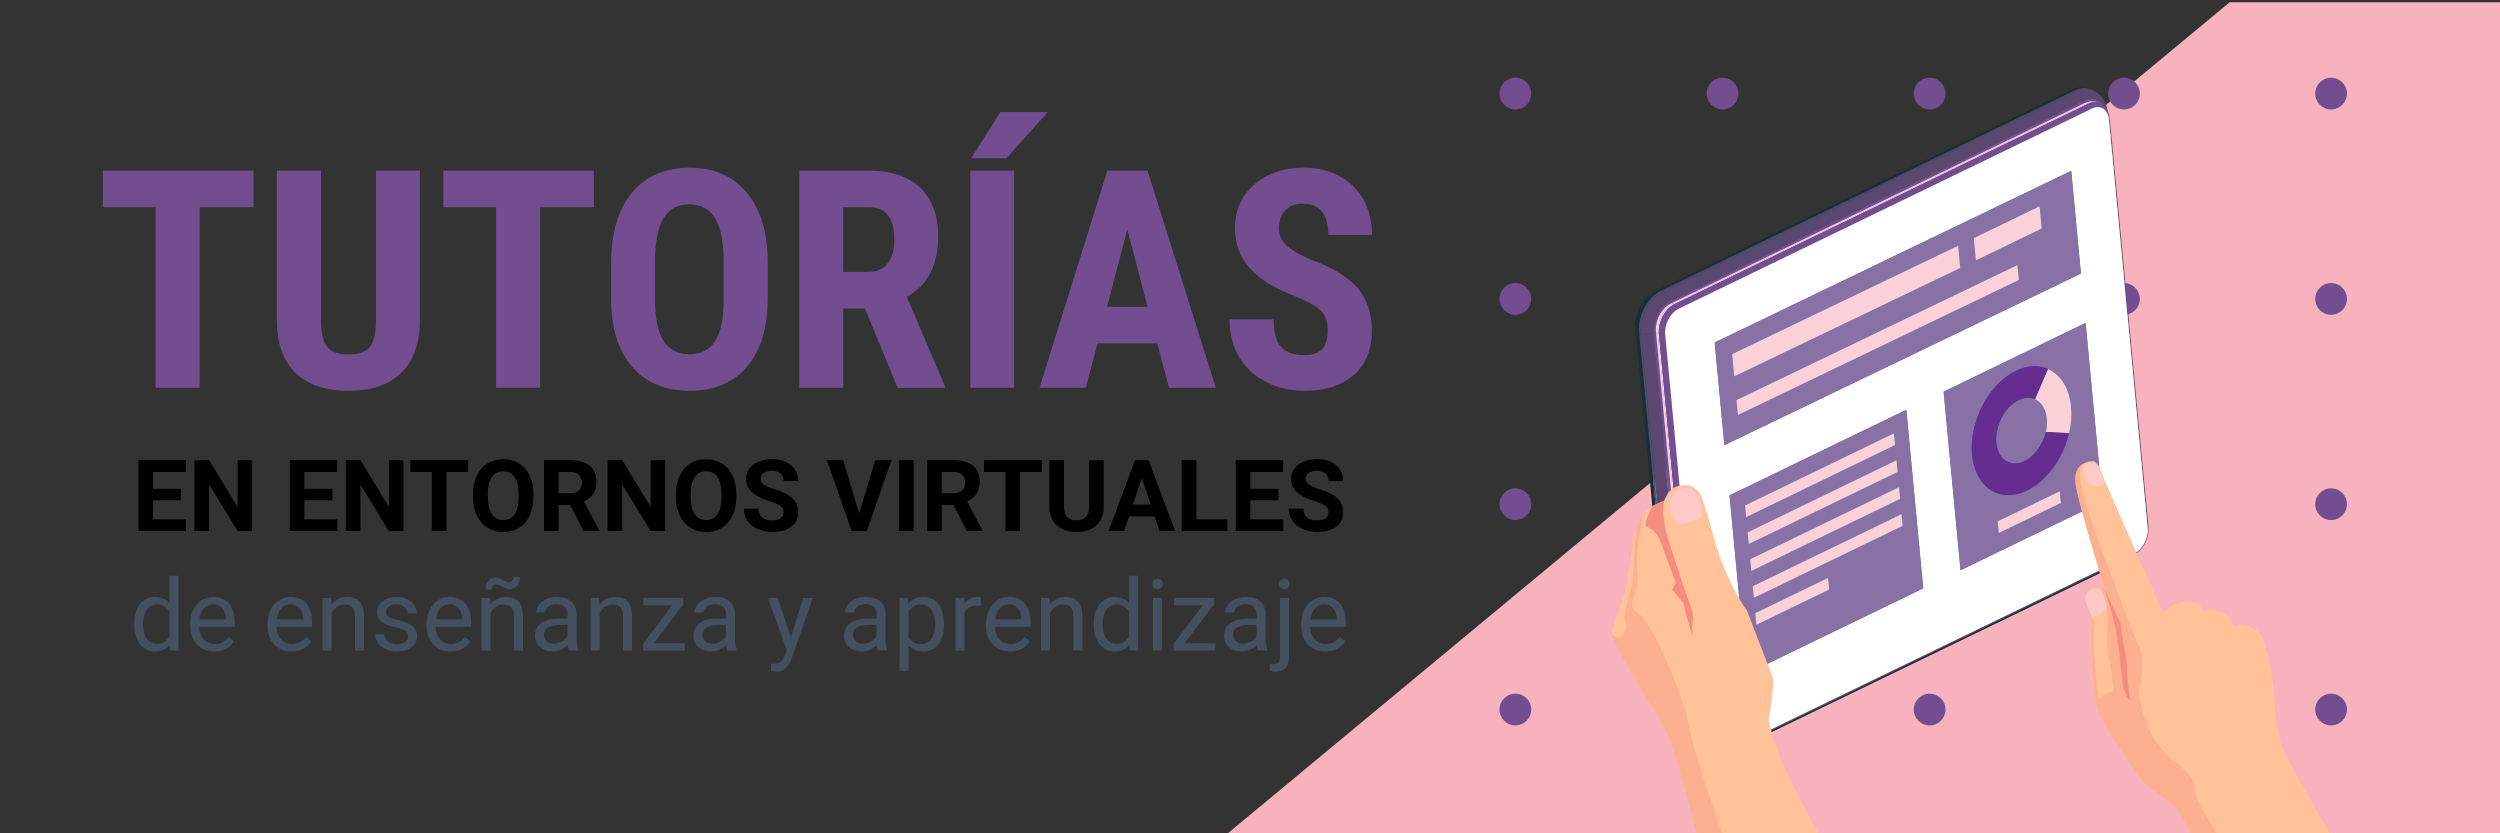 <?xml version="1.0" encoding="utf-8"?>
<!-- Generator: Adobe Illustrator 25.4.1, SVG Export Plug-In . SVG Version: 6.00 Build 0)  -->
<svg version="1.1" id="Capa_1" xmlns="http://www.w3.org/2000/svg" xmlns:xlink="http://www.w3.org/1999/xlink" x="0px" y="0px"
	 viewBox="0 0 600 200" style="enable-background:new 0 0 600 200;" xml:space="preserve">
<rect x="0" y="0" width="600" height="200" fill="#333333" stroke="none"/>
<style type="text/css">
	.st0{fill:#724E91;}
	.st1{fill:#44505F;}
	.st2{clip-path:url(#SVGID_00000087396469496427519420000003446726632307771778_);}
	.st3{enable-background:new    ;}
	.st4{fill:#494F6F;}
	.st5{fill:#1A2E35;}
	.st6{fill:#5A4870;}
	.st7{fill:#424863;}
	.st8{fill:#545B80;}
	.st9{fill:#FAD1D7;}
	.st10{fill:#FFFFFF;}
	.st11{fill:#2462DE;}
	.st12{fill:#3A78F0;}
	.st13{fill:#2569D6;}
	.st14{fill:#8A71A5;}
	.st15{fill:#662D91;}
	.st16{fill:#FFC299;}
	.st17{fill:#F58D7D;}
	.st18{opacity:0.33;}
	.st19{fill:#FFC9C7;}
	.st20{fill:#F57E6C;}
</style>
<g>
	<g>
		<path class="st0" d="M60.82,49.73H47.93v43.35H37.37V49.73H24.7v-8.77h36.12V49.73z"/>
		<path class="st0" d="M100.77,40.96v36.08c-0.05,5.42-1.54,9.56-4.47,12.44c-2.94,2.88-7.15,4.31-12.64,4.31
			c-5.58,0-9.85-1.46-12.8-4.37c-2.95-2.91-4.42-7.12-4.42-12.64V40.96h10.6v35.87c0,2.96,0.48,5.07,1.43,6.34
			c0.95,1.27,2.69,1.9,5.19,1.9s4.22-0.63,5.15-1.88s1.41-3.31,1.43-6.17V40.96H100.77z"/>
		<path class="st0" d="M142.51,49.73h-12.89v43.35h-10.56V49.73h-12.67v-8.77h36.12V49.73z"/>
		<path class="st0" d="M184.25,71.71c0,6.99-1.65,12.42-4.96,16.29c-3.31,3.87-7.89,5.8-13.76,5.8c-5.85,0-10.44-1.92-13.78-5.75
			c-3.34-3.83-5.04-9.19-5.08-16.09v-8.91c0-7.16,1.66-12.75,4.98-16.77c3.32-4.02,7.92-6.03,13.82-6.03
			c5.8,0,10.37,1.97,13.71,5.92c3.34,3.95,5.04,9.49,5.08,16.63V71.71z M173.69,62.97c0-4.7-0.67-8.2-2-10.49
			c-1.34-2.29-3.41-3.44-6.23-3.44c-2.79,0-4.86,1.1-6.19,3.31c-1.34,2.21-2.03,5.57-2.08,10.08v9.27c0,4.56,0.68,7.92,2.04,10.08
			s3.46,3.24,6.3,3.24c2.74,0,4.78-1.06,6.12-3.17c1.34-2.11,2.02-5.39,2.04-9.83V62.97z"/>
		<path class="st0" d="M207.59,74.03h-5.23v19.04h-10.52V40.96h16.79c5.27,0,9.35,1.37,12.22,4.1c2.88,2.73,4.31,6.62,4.31,11.65
			c0,6.92-2.52,11.77-7.55,14.53l9.13,21.34v0.5h-11.31L207.59,74.03z M202.36,65.26h5.98c2.1,0,3.68-0.7,4.73-2.09
			c1.05-1.4,1.58-3.26,1.58-5.6c0-5.23-2.04-7.84-6.12-7.84h-6.16V65.26z"/>
		<path class="st0" d="M243.39,93.08h-10.52V40.96h10.52V93.08z M240.1,26.89h11.38l-9.95,11.1h-8.45L240.1,26.89z"/>
		<path class="st0" d="M277.75,82.41H263.4l-2.79,10.67h-11.13l16.29-52.12h9.63l16.4,52.12h-11.24L277.75,82.41z M265.69,73.64
			h9.74l-4.87-18.58L265.69,73.64z"/>
		<path class="st0" d="M318.67,79.4c0-2.12-0.54-3.73-1.63-4.81c-1.09-1.09-3.06-2.21-5.92-3.38c-5.23-1.98-8.98-4.3-11.28-6.96
			c-2.29-2.66-3.44-5.8-3.44-9.43c0-4.39,1.56-7.92,4.67-10.58s7.07-3.99,11.87-3.99c3.2,0,6.05,0.67,8.55,2.02s4.43,3.25,5.78,5.71
			c1.35,2.46,2.02,5.25,2.02,8.38h-10.49c0-2.43-0.52-4.29-1.56-5.57c-1.04-1.28-2.54-1.92-4.49-1.92c-1.84,0-3.27,0.54-4.29,1.63
			c-1.03,1.09-1.54,2.55-1.54,4.38c0,1.43,0.57,2.73,1.72,3.88s3.17,2.36,6.08,3.6c5.08,1.84,8.78,4.09,11.08,6.77
			c2.3,2.67,3.45,6.07,3.45,10.2c0,4.53-1.44,8.08-4.33,10.63c-2.89,2.55-6.81,3.83-11.78,3.83c-3.37,0-6.43-0.69-9.2-2.08
			s-4.93-3.37-6.5-5.94c-1.56-2.58-2.34-5.62-2.34-9.13h10.56c0,3.01,0.58,5.19,1.75,6.55c1.17,1.36,3.08,2.04,5.73,2.04
			C316.83,85.24,318.67,83.29,318.67,79.4z"/>
		<path d="M43.46,120.07h-6.73v4.56h7.9v2.81h-11.4v-17.01h11.38v2.84h-7.88v4.05h6.73V120.07z"/>
		<path d="M60.52,127.45h-3.51l-6.82-11.19v11.19h-3.51v-17.01h3.51l6.83,11.22v-11.22h3.49V127.45z"/>
		<path d="M79.78,120.07h-6.73v4.56h7.9v2.81h-11.4v-17.01h11.38v2.84h-7.88v4.05h6.73V120.07z"/>
		<path d="M96.83,127.45h-3.51l-6.82-11.19v11.19H83v-17.01h3.51l6.83,11.22v-11.22h3.49V127.45z"/>
		<path d="M112.36,113.28h-5.21v14.17h-3.51v-14.17h-5.14v-2.84h13.86V113.28z"/>
		<path d="M128.01,119.33c0,1.67-0.3,3.14-0.89,4.4c-0.59,1.26-1.44,2.24-2.54,2.92c-1.1,0.69-2.37,1.03-3.79,1.03
			c-1.41,0-2.67-0.34-3.77-1.02c-1.11-0.68-1.96-1.64-2.57-2.9c-0.61-1.26-0.92-2.71-0.92-4.34v-0.84c0-1.68,0.3-3.15,0.91-4.42
			c0.6-1.27,1.46-2.25,2.56-2.93c1.1-0.68,2.36-1.02,3.78-1.02c1.42,0,2.68,0.34,3.78,1.02s1.96,1.66,2.56,2.93
			c0.6,1.27,0.91,2.74,0.91,4.41V119.33z M124.46,118.56c0-1.79-0.32-3.14-0.96-4.07s-1.55-1.39-2.73-1.39
			c-1.18,0-2.08,0.46-2.72,1.37c-0.64,0.92-0.96,2.26-0.97,4.03v0.83c0,1.74,0.32,3.08,0.96,4.04c0.64,0.96,1.56,1.44,2.76,1.44
			c1.18,0,2.08-0.46,2.71-1.38c0.63-0.92,0.95-2.27,0.96-4.04V118.56z"/>
		<path d="M136.85,121.22h-2.79v6.23h-3.51v-17.01h6.32c2.01,0,3.56,0.45,4.65,1.34c1.09,0.9,1.64,2.16,1.64,3.8
			c0,1.16-0.25,2.13-0.75,2.9s-1.26,1.39-2.28,1.85l3.68,6.95v0.16h-3.76L136.85,121.22z M134.06,118.38h2.83
			c0.88,0,1.56-0.22,2.04-0.67s0.72-1.06,0.72-1.85c0-0.8-0.23-1.43-0.68-1.89c-0.46-0.46-1.15-0.69-2.1-0.69h-2.82V118.38z"/>
		<path d="M159.66,127.45h-3.51l-6.82-11.19v11.19h-3.51v-17.01h3.51l6.83,11.22v-11.22h3.49V127.45z"/>
		<path d="M176.7,119.33c0,1.67-0.3,3.14-0.89,4.4c-0.59,1.26-1.44,2.24-2.54,2.92c-1.1,0.69-2.37,1.03-3.79,1.03
			c-1.41,0-2.67-0.34-3.77-1.02c-1.11-0.68-1.96-1.64-2.57-2.9c-0.61-1.26-0.92-2.71-0.92-4.34v-0.84c0-1.68,0.3-3.15,0.91-4.42
			c0.6-1.27,1.46-2.25,2.56-2.93c1.1-0.68,2.36-1.02,3.78-1.02c1.42,0,2.68,0.34,3.78,1.02s1.96,1.66,2.56,2.93
			c0.6,1.27,0.91,2.74,0.91,4.41V119.33z M173.14,118.56c0-1.79-0.32-3.14-0.96-4.07s-1.55-1.39-2.73-1.39
			c-1.18,0-2.08,0.46-2.72,1.37c-0.64,0.92-0.96,2.26-0.97,4.03v0.83c0,1.74,0.32,3.08,0.96,4.04c0.64,0.96,1.56,1.44,2.76,1.44
			c1.18,0,2.08-0.46,2.71-1.38c0.63-0.92,0.95-2.27,0.96-4.04V118.56z"/>
		<path d="M188.06,122.98c0-0.66-0.23-1.17-0.7-1.53c-0.47-0.35-1.31-0.73-2.52-1.12s-2.18-0.78-2.89-1.16
			c-1.93-1.04-2.9-2.45-2.9-4.22c0-0.92,0.26-1.74,0.78-2.46s1.26-1.28,2.23-1.69c0.97-0.4,2.06-0.61,3.27-0.61
			c1.22,0,2.3,0.22,3.25,0.66c0.95,0.44,1.69,1.06,2.21,1.87c0.53,0.8,0.79,1.71,0.79,2.73h-3.51c0-0.78-0.25-1.38-0.74-1.82
			c-0.49-0.43-1.18-0.65-2.07-0.65c-0.86,0-1.52,0.18-2,0.54c-0.48,0.36-0.71,0.84-0.71,1.43c0,0.55,0.28,1.02,0.84,1.39
			c0.56,0.37,1.38,0.72,2.46,1.05c1.99,0.6,3.45,1.34,4.36,2.23c0.91,0.89,1.37,1.99,1.37,3.32c0,1.47-0.56,2.63-1.67,3.46
			s-2.61,1.26-4.5,1.26c-1.31,0-2.5-0.24-3.58-0.72c-1.07-0.48-1.9-1.13-2.46-1.97c-0.56-0.83-0.85-1.8-0.85-2.9h3.52
			c0,1.88,1.12,2.82,3.36,2.82c0.83,0,1.48-0.17,1.95-0.51C187.83,124.07,188.06,123.59,188.06,122.98z"/>
		<path d="M206.2,123.23l3.86-12.79h3.9l-5.92,17.01h-3.66l-5.9-17.01h3.89L206.2,123.23z"/>
		<path d="M219.28,127.45h-3.51v-17.01h3.51V127.45z"/>
		<path d="M228.83,121.22h-2.79v6.23h-3.51v-17.01h6.32c2.01,0,3.56,0.45,4.65,1.34c1.09,0.9,1.64,2.16,1.64,3.8
			c0,1.16-0.25,2.13-0.75,2.9s-1.26,1.39-2.28,1.85l3.68,6.95v0.16h-3.76L228.83,121.22z M226.04,118.38h2.83
			c0.88,0,1.56-0.22,2.04-0.67s0.72-1.06,0.72-1.85c0-0.8-0.23-1.43-0.68-1.89c-0.46-0.46-1.15-0.69-2.1-0.69h-2.82V118.38z"/>
		<path d="M250.03,113.28h-5.21v14.17h-3.51v-14.17h-5.14v-2.84h13.86V113.28z"/>
		<path d="M264.9,110.44v11.21c0,1.86-0.58,3.33-1.75,4.42c-1.16,1.08-2.76,1.62-4.77,1.62c-1.99,0-3.56-0.53-4.73-1.58
			c-1.17-1.05-1.76-2.5-1.79-4.33v-11.33h3.51v11.23c0,1.11,0.27,1.93,0.8,2.44c0.53,0.51,1.27,0.77,2.21,0.77
			c1.97,0,2.97-1.04,3-3.11v-11.32H264.9z"/>
		<path d="M277.12,123.94h-6.15l-1.17,3.5h-3.73l6.33-17.01h3.25l6.37,17.01h-3.73L277.12,123.94z M271.92,121.1h4.25l-2.14-6.37
			L271.92,121.1z"/>
		<path d="M287.12,124.63h7.44v2.81h-10.95v-17.01h3.51V124.63z"/>
		<path d="M306.81,120.07h-6.73v4.56h7.9v2.81h-11.4v-17.01h11.38v2.84h-7.88v4.05h6.73V120.07z"/>
		<path d="M318.86,122.98c0-0.66-0.23-1.17-0.7-1.53c-0.47-0.35-1.31-0.73-2.52-1.12s-2.18-0.78-2.89-1.16
			c-1.93-1.04-2.9-2.45-2.9-4.22c0-0.92,0.26-1.74,0.78-2.46s1.26-1.28,2.23-1.69c0.97-0.4,2.06-0.61,3.27-0.61
			c1.22,0,2.3,0.22,3.25,0.66c0.95,0.44,1.69,1.06,2.21,1.87c0.53,0.8,0.79,1.71,0.79,2.73h-3.51c0-0.78-0.25-1.38-0.74-1.82
			c-0.49-0.43-1.18-0.65-2.07-0.65c-0.86,0-1.52,0.18-2,0.54c-0.47,0.36-0.71,0.84-0.71,1.43c0,0.55,0.28,1.02,0.83,1.39
			s1.38,0.72,2.46,1.05c1.99,0.6,3.45,1.34,4.36,2.23c0.91,0.89,1.37,1.99,1.37,3.32c0,1.47-0.56,2.63-1.67,3.46
			c-1.11,0.84-2.61,1.26-4.5,1.26c-1.31,0-2.5-0.24-3.58-0.72s-1.9-1.13-2.46-1.97s-0.85-1.8-0.85-2.9h3.52
			c0,1.88,1.12,2.82,3.37,2.82c0.83,0,1.48-0.17,1.95-0.51C318.62,124.07,318.86,123.59,318.86,122.98z"/>
		<path class="st1" d="M32.18,149.7c0-1.94,0.46-3.49,1.38-4.67c0.92-1.18,2.12-1.77,3.6-1.77c1.48,0,2.65,0.51,3.51,1.52v-6.58
			h2.16v17.92h-1.98l-0.1-1.35c-0.86,1.06-2.07,1.59-3.6,1.59c-1.46,0-2.65-0.6-3.58-1.8c-0.92-1.2-1.38-2.76-1.38-4.69V149.7z
			 M34.34,149.95c0,1.43,0.3,2.55,0.89,3.36c0.59,0.81,1.41,1.21,2.45,1.21c1.37,0,2.37-0.62,3-1.84v-5.8
			c-0.65-1.19-1.64-1.79-2.98-1.79c-1.06,0-1.88,0.41-2.47,1.23C34.64,147.14,34.34,148.35,34.34,149.95z"/>
		<path class="st1" d="M51.42,156.35c-1.71,0-3.1-0.56-4.18-1.69c-1.07-1.12-1.61-2.63-1.61-4.51v-0.4c0-1.25,0.24-2.37,0.72-3.36
			c0.48-0.98,1.15-1.75,2.01-2.31c0.86-0.56,1.79-0.83,2.79-0.83c1.64,0,2.92,0.54,3.83,1.62c0.91,1.08,1.36,2.63,1.36,4.64v0.9
			h-8.55c0.03,1.24,0.4,2.25,1.09,3.02c0.7,0.77,1.58,1.15,2.65,1.15c0.76,0,1.41-0.16,1.94-0.47s0.99-0.72,1.39-1.24l1.32,1.03
			C55.12,155.54,53.54,156.35,51.42,156.35z M51.15,145.04c-0.87,0-1.6,0.32-2.19,0.95c-0.59,0.63-0.96,1.52-1.1,2.67h6.32v-0.16
			c-0.06-1.1-0.36-1.95-0.89-2.55C52.77,145.34,52.05,145.04,51.15,145.04z"/>
		<path class="st1" d="M69.99,156.35c-1.71,0-3.1-0.56-4.18-1.69c-1.07-1.12-1.61-2.63-1.61-4.51v-0.4c0-1.25,0.24-2.37,0.72-3.36
			c0.48-0.98,1.15-1.75,2.01-2.31c0.86-0.56,1.79-0.83,2.79-0.83c1.64,0,2.92,0.54,3.83,1.62c0.91,1.08,1.36,2.63,1.36,4.64v0.9
			h-8.55c0.03,1.24,0.4,2.25,1.09,3.02c0.7,0.77,1.58,1.15,2.65,1.15c0.76,0,1.41-0.16,1.94-0.47s0.99-0.72,1.39-1.24l1.32,1.03
			C73.7,155.54,72.11,156.35,69.99,156.35z M69.73,145.04c-0.87,0-1.6,0.32-2.19,0.95c-0.59,0.63-0.96,1.52-1.1,2.67h6.32v-0.16
			c-0.06-1.1-0.36-1.95-0.89-2.55C71.34,145.34,70.63,145.04,69.73,145.04z"/>
		<path class="st1" d="M79.46,143.5l0.07,1.59c0.96-1.21,2.22-1.82,3.78-1.82c2.67,0,4.01,1.5,4.04,4.51v8.34h-2.16v-8.35
			c-0.01-0.91-0.22-1.58-0.62-2.02s-1.04-0.65-1.91-0.65c-0.7,0-1.31,0.19-1.84,0.56s-0.94,0.86-1.24,1.47v8.99h-2.16V143.5H79.46z"
			/>
		<path class="st1" d="M97.95,152.77c0-0.58-0.22-1.04-0.66-1.36s-1.21-0.6-2.3-0.83c-1.09-0.23-1.96-0.51-2.6-0.84
			s-1.12-0.72-1.42-1.17c-0.31-0.45-0.46-0.99-0.46-1.61c0-1.03,0.44-1.91,1.31-2.62c0.88-0.71,1.99-1.07,3.35-1.07
			c1.43,0,2.59,0.37,3.48,1.11s1.34,1.68,1.34,2.84h-2.17c0-0.59-0.25-1.1-0.75-1.53s-1.13-0.64-1.9-0.64
			c-0.79,0-1.4,0.17-1.84,0.51c-0.44,0.34-0.67,0.79-0.67,1.34c0,0.52,0.21,0.91,0.62,1.18c0.41,0.26,1.16,0.52,2.23,0.76
			s1.95,0.53,2.62,0.86s1.16,0.74,1.49,1.21c0.32,0.47,0.48,1.04,0.48,1.72c0,1.13-0.45,2.03-1.35,2.71
			c-0.9,0.68-2.07,1.02-3.51,1.02c-1.01,0-1.91-0.18-2.68-0.54s-1.39-0.86-1.83-1.5c-0.44-0.64-0.66-1.34-0.66-2.08h2.16
			c0.04,0.72,0.33,1.3,0.87,1.72s1.25,0.64,2.14,0.64c0.82,0,1.47-0.17,1.97-0.5C97.7,153.77,97.95,153.32,97.95,152.77z"/>
		<path class="st1" d="M108.16,156.35c-1.71,0-3.1-0.56-4.18-1.69c-1.07-1.12-1.61-2.63-1.61-4.51v-0.4c0-1.25,0.24-2.37,0.72-3.36
			c0.48-0.98,1.15-1.75,2.01-2.31c0.86-0.56,1.79-0.83,2.79-0.83c1.64,0,2.92,0.54,3.83,1.62c0.91,1.08,1.36,2.63,1.36,4.64v0.9
			h-8.55c0.03,1.24,0.4,2.25,1.09,3.02c0.7,0.77,1.58,1.15,2.65,1.15c0.76,0,1.41-0.16,1.94-0.47s0.99-0.72,1.39-1.24l1.32,1.03
			C111.86,155.54,110.27,156.35,108.16,156.35z M107.89,145.04c-0.87,0-1.6,0.32-2.19,0.95c-0.59,0.63-0.96,1.52-1.1,2.67h6.32
			v-0.16c-0.06-1.1-0.36-1.95-0.89-2.55C109.5,145.34,108.79,145.04,107.89,145.04z"/>
		<path class="st1" d="M117.62,143.5l0.07,1.59c0.96-1.21,2.22-1.82,3.78-1.82c2.67,0,4.01,1.5,4.04,4.51v8.34h-2.16v-8.35
			c-0.01-0.91-0.22-1.58-0.62-2.02s-1.04-0.65-1.91-0.65c-0.7,0-1.31,0.19-1.84,0.56s-0.94,0.86-1.24,1.47v8.99h-2.16V143.5H117.62z
			 M124.76,138.57c0,0.84-0.24,1.52-0.72,2.04c-0.48,0.52-1.08,0.78-1.79,0.78c-0.32,0-0.59-0.04-0.83-0.12s-0.54-0.24-0.92-0.48
			c-0.38-0.24-0.65-0.39-0.82-0.44c-0.17-0.05-0.36-0.08-0.58-0.08c-0.32,0-0.59,0.12-0.82,0.37c-0.23,0.24-0.34,0.56-0.34,0.94
			l-1.45-0.08c0-0.83,0.23-1.52,0.71-2.07c0.47-0.54,1.07-0.82,1.79-0.82c0.27,0,0.52,0.04,0.73,0.12s0.51,0.23,0.89,0.46
			c0.37,0.22,0.66,0.37,0.86,0.44s0.42,0.11,0.66,0.11c0.33,0,0.61-0.13,0.83-0.4c0.22-0.27,0.33-0.57,0.33-0.92L124.76,138.57z"/>
		<path class="st1" d="M136.55,156.12c-0.12-0.25-0.23-0.69-0.3-1.33c-1,1.04-2.2,1.56-3.59,1.56c-1.24,0-2.27-0.35-3.06-1.06
			c-0.8-0.7-1.2-1.6-1.2-2.68c0-1.31,0.5-2.33,1.5-3.06c1-0.73,2.4-1.09,4.22-1.09h2.1v-0.99c0-0.75-0.23-1.36-0.68-1.8
			s-1.12-0.67-2-0.67c-0.77,0-1.42,0.19-1.94,0.58s-0.78,0.86-0.78,1.41h-2.17c0-0.63,0.22-1.24,0.67-1.83
			c0.45-0.59,1.05-1.05,1.82-1.39c0.77-0.34,1.61-0.51,2.53-0.51c1.45,0,2.59,0.36,3.42,1.09c0.82,0.73,1.25,1.73,1.28,3v5.81
			c0,1.16,0.15,2.08,0.44,2.77v0.19H136.55z M132.97,154.48c0.68,0,1.32-0.18,1.92-0.53s1.05-0.8,1.32-1.37v-2.59h-1.69
			c-2.64,0-3.97,0.78-3.97,2.32c0,0.68,0.23,1.21,0.68,1.59S132.26,154.48,132.97,154.48z"/>
		<path class="st1" d="M143.8,143.5l0.07,1.59c0.96-1.21,2.22-1.82,3.78-1.82c2.67,0,4.01,1.5,4.04,4.51v8.34h-2.16v-8.35
			c-0.01-0.91-0.22-1.58-0.62-2.02s-1.04-0.65-1.91-0.65c-0.7,0-1.31,0.19-1.84,0.56s-0.94,0.86-1.24,1.47v8.99h-2.16V143.5H143.8z"
			/>
		<path class="st1" d="M156.97,154.36h7.38v1.76h-10.02v-1.59l6.96-9.25h-6.86v-1.79H164v1.53L156.97,154.36z"/>
		<path class="st1" d="M174.57,156.12c-0.12-0.25-0.23-0.69-0.3-1.33c-1,1.04-2.2,1.56-3.59,1.56c-1.24,0-2.27-0.35-3.06-1.06
			c-0.8-0.7-1.2-1.6-1.2-2.68c0-1.31,0.5-2.33,1.5-3.06c1-0.73,2.4-1.09,4.22-1.09h2.1v-0.99c0-0.75-0.23-1.36-0.68-1.8
			s-1.12-0.67-2-0.67c-0.77,0-1.42,0.19-1.94,0.58s-0.78,0.86-0.78,1.41h-2.17c0-0.63,0.22-1.24,0.67-1.83
			c0.45-0.59,1.05-1.05,1.82-1.39c0.77-0.34,1.61-0.51,2.53-0.51c1.45,0,2.59,0.36,3.42,1.09c0.82,0.73,1.25,1.73,1.28,3v5.81
			c0,1.16,0.15,2.08,0.44,2.77v0.19H174.57z M170.99,154.48c0.68,0,1.32-0.18,1.92-0.53s1.05-0.8,1.32-1.37v-2.59h-1.69
			c-2.64,0-3.97,0.78-3.97,2.32c0,0.68,0.23,1.21,0.68,1.59S170.28,154.48,170.99,154.48z"/>
		<path class="st1" d="M189.82,152.96l2.94-9.46h2.31L190,158.07c-0.79,2.1-2.03,3.15-3.75,3.15l-0.41-0.04l-0.81-0.15v-1.75
			l0.58,0.05c0.73,0,1.3-0.15,1.71-0.44s0.74-0.84,1.01-1.62l0.48-1.28l-4.5-12.48h2.36L189.82,152.96z"/>
		<path class="st1" d="M210.71,156.12c-0.12-0.25-0.23-0.69-0.3-1.33c-1,1.04-2.2,1.56-3.59,1.56c-1.24,0-2.27-0.35-3.06-1.06
			c-0.8-0.7-1.2-1.6-1.2-2.68c0-1.31,0.5-2.33,1.5-3.06c1-0.73,2.4-1.09,4.22-1.09h2.1v-0.99c0-0.75-0.23-1.36-0.68-1.8
			s-1.12-0.67-2-0.67c-0.77,0-1.42,0.19-1.94,0.58s-0.78,0.86-0.78,1.41h-2.17c0-0.63,0.22-1.24,0.67-1.83
			c0.45-0.59,1.05-1.05,1.82-1.39c0.77-0.34,1.61-0.51,2.53-0.51c1.45,0,2.59,0.36,3.42,1.09c0.82,0.73,1.25,1.73,1.28,3v5.81
			c0,1.16,0.15,2.08,0.44,2.77v0.19H210.71z M207.12,154.48c0.68,0,1.32-0.18,1.92-0.53s1.05-0.8,1.32-1.37v-2.59h-1.69
			c-2.64,0-3.97,0.78-3.97,2.32c0,0.68,0.23,1.21,0.68,1.59S206.42,154.48,207.12,154.48z"/>
		<path class="st1" d="M226.57,149.95c0,1.92-0.44,3.47-1.32,4.64c-0.88,1.17-2.07,1.76-3.57,1.76c-1.53,0-2.74-0.49-3.62-1.46v6.08
			h-2.16V143.5h1.97l0.1,1.4c0.88-1.09,2.1-1.63,3.66-1.63c1.52,0,2.72,0.57,3.6,1.71c0.88,1.14,1.32,2.73,1.32,4.77V149.95z
			 M224.41,149.7c0-1.42-0.3-2.55-0.91-3.37c-0.61-0.82-1.44-1.24-2.5-1.24c-1.31,0-2.29,0.58-2.94,1.74v6.03
			c0.65,1.15,1.63,1.73,2.96,1.73c1.03,0,1.86-0.41,2.47-1.23C224.11,152.54,224.41,151.32,224.41,149.7z"/>
		<path class="st1" d="M235.42,145.43c-0.33-0.05-0.68-0.08-1.06-0.08c-1.42,0-2.38,0.6-2.88,1.81v8.96h-2.16V143.5h2.1l0.04,1.46
			c0.71-1.13,1.71-1.69,3.01-1.69c0.42,0,0.74,0.05,0.96,0.16V145.43z"/>
		<path class="st1" d="M242.42,156.35c-1.71,0-3.1-0.56-4.18-1.69c-1.07-1.12-1.61-2.63-1.61-4.51v-0.4c0-1.25,0.24-2.37,0.72-3.36
			c0.48-0.98,1.15-1.75,2.01-2.31c0.86-0.56,1.79-0.83,2.79-0.83c1.64,0,2.92,0.54,3.83,1.62c0.91,1.08,1.36,2.63,1.36,4.64v0.9
			h-8.55c0.03,1.24,0.4,2.25,1.09,3.02c0.7,0.77,1.58,1.15,2.65,1.15c0.76,0,1.41-0.16,1.94-0.47s0.99-0.72,1.39-1.24l1.32,1.03
			C246.12,155.54,244.53,156.35,242.42,156.35z M242.15,145.04c-0.87,0-1.6,0.32-2.19,0.95c-0.59,0.63-0.96,1.52-1.1,2.67h6.32
			v-0.16c-0.06-1.1-0.36-1.95-0.89-2.55C243.77,145.34,243.05,145.04,242.15,145.04z"/>
		<path class="st1" d="M251.88,143.5l0.07,1.59c0.96-1.21,2.22-1.82,3.78-1.82c2.67,0,4.01,1.5,4.04,4.51v8.34h-2.16v-8.35
			c-0.01-0.91-0.22-1.58-0.62-2.02s-1.04-0.65-1.91-0.65c-0.7,0-1.31,0.19-1.84,0.56s-0.94,0.86-1.24,1.47v8.99h-2.16V143.5H251.88z
			"/>
		<path class="st1" d="M262.49,149.7c0-1.94,0.46-3.49,1.38-4.67c0.92-1.18,2.12-1.77,3.6-1.77c1.48,0,2.65,0.51,3.51,1.52v-6.58
			h2.16v17.92h-1.98l-0.1-1.35c-0.86,1.06-2.07,1.59-3.6,1.59c-1.46,0-2.65-0.6-3.58-1.8c-0.92-1.2-1.38-2.76-1.38-4.69V149.7z
			 M264.65,149.95c0,1.43,0.3,2.55,0.89,3.36c0.59,0.81,1.41,1.21,2.45,1.21c1.37,0,2.37-0.62,3-1.84v-5.8
			c-0.65-1.19-1.64-1.79-2.98-1.79c-1.06,0-1.88,0.41-2.47,1.23C264.95,147.14,264.65,148.35,264.65,149.95z"/>
		<path class="st1" d="M276.51,140.15c0-0.35,0.11-0.65,0.32-0.89c0.21-0.24,0.53-0.36,0.95-0.36c0.42,0,0.74,0.12,0.96,0.36
			c0.22,0.24,0.33,0.54,0.33,0.89s-0.11,0.64-0.33,0.88c-0.22,0.23-0.54,0.35-0.96,0.35c-0.42,0-0.74-0.12-0.95-0.35
			C276.61,140.79,276.51,140.5,276.51,140.15z M278.84,156.12h-2.16V143.5h2.16V156.12z"/>
		<path class="st1" d="M284.32,154.36h7.38v1.76h-10.02v-1.59l6.96-9.25h-6.86v-1.79h9.57v1.53L284.32,154.36z"/>
		<path class="st1" d="M301.93,156.12c-0.12-0.25-0.23-0.69-0.3-1.33c-1,1.04-2.2,1.56-3.59,1.56c-1.24,0-2.27-0.35-3.06-1.06
			c-0.8-0.7-1.2-1.6-1.2-2.68c0-1.31,0.5-2.33,1.5-3.06c1-0.73,2.4-1.09,4.22-1.09h2.1v-0.99c0-0.75-0.23-1.36-0.68-1.8
			c-0.45-0.45-1.12-0.67-2-0.67c-0.77,0-1.42,0.19-1.94,0.58s-0.78,0.86-0.78,1.41h-2.17c0-0.63,0.22-1.24,0.67-1.83
			c0.45-0.59,1.05-1.05,1.82-1.39c0.77-0.34,1.61-0.51,2.53-0.51c1.45,0,2.59,0.36,3.42,1.09c0.82,0.73,1.25,1.73,1.28,3v5.81
			c0,1.16,0.15,2.08,0.44,2.77v0.19H301.93z M298.35,154.48c0.68,0,1.32-0.18,1.92-0.53s1.05-0.8,1.32-1.37v-2.59h-1.69
			c-2.64,0-3.97,0.78-3.97,2.32c0,0.68,0.23,1.21,0.68,1.59S297.64,154.48,298.35,154.48z"/>
		<path class="st1" d="M309.36,143.5v14.08c0,2.43-1.1,3.64-3.3,3.64c-0.47,0-0.91-0.07-1.32-0.21v-1.72
			c0.25,0.06,0.58,0.09,0.98,0.09c0.48,0,0.85-0.13,1.1-0.39c0.25-0.26,0.38-0.71,0.38-1.36V143.5H309.36z M306.98,140.15
			c0-0.34,0.11-0.64,0.32-0.88c0.21-0.25,0.53-0.37,0.94-0.37c0.42,0,0.74,0.12,0.96,0.36c0.22,0.24,0.33,0.54,0.33,0.89
			s-0.11,0.64-0.33,0.88c-0.22,0.23-0.54,0.35-0.96,0.35s-0.74-0.12-0.94-0.35C307.08,140.79,306.98,140.5,306.98,140.15z"/>
		<path class="st1" d="M318.07,156.35c-1.71,0-3.1-0.56-4.18-1.69c-1.07-1.12-1.61-2.63-1.61-4.51v-0.4c0-1.25,0.24-2.37,0.72-3.36
			c0.48-0.98,1.15-1.75,2.01-2.31c0.86-0.56,1.79-0.83,2.79-0.83c1.64,0,2.92,0.54,3.83,1.62c0.91,1.08,1.37,2.63,1.37,4.64v0.9
			h-8.55c0.03,1.24,0.4,2.25,1.09,3.02c0.7,0.77,1.58,1.15,2.65,1.15c0.76,0,1.41-0.16,1.94-0.47c0.53-0.31,0.99-0.72,1.39-1.24
			l1.32,1.03C321.78,155.54,320.19,156.35,318.07,156.35z M317.81,145.04c-0.87,0-1.6,0.32-2.19,0.95c-0.59,0.63-0.96,1.52-1.1,2.67
			h6.32v-0.16c-0.06-1.1-0.36-1.95-0.89-2.55C319.42,145.34,318.71,145.04,317.81,145.04z"/>
	</g>
	<g>
		<defs>
			<polygon id="SVGID_1_" points="600,200.55 294,200.55 535.11,0.55 600,0.55 			"/>
		</defs>
		<use xlink:href="#SVGID_1_"  style="overflow:visible;opacity:0.6;fill:#F7B2BD;"/>
		<clipPath id="SVGID_00000131361772465193127610000015011527492505452932_">
			<use xlink:href="#SVGID_1_"  style="overflow:visible;opacity:0.6;"/>
		</clipPath>
	</g>
	<g>
		<g>
			<g>
				<circle class="st0" cx="363.69" cy="22.46" r="3.81"/>
			</g>
			<g>
				<circle class="st0" cx="413.4" cy="22.46" r="3.81"/>
			</g>
			<g>
				<circle class="st0" cx="463.11" cy="22.46" r="3.81"/>
			</g>
			<g>
				<circle class="st0" cx="363.69" cy="71.74" r="3.81"/>
			</g>
			<g>
				<circle class="st0" cx="413.4" cy="71.74" r="3.81"/>
			</g>
			<g>
				<circle class="st0" cx="463.11" cy="71.74" r="3.81"/>
			</g>
			<g>
				<path class="st0" d="M367.5,121.01c0,2.1-1.71,3.81-3.81,3.81c-2.1,0-3.81-1.71-3.81-3.81c0-2.1,1.71-3.81,3.81-3.81
					C365.8,117.2,367.5,118.91,367.5,121.01z"/>
			</g>
			<g>
				<path class="st0" d="M417.21,121.01c0,2.1-1.71,3.81-3.81,3.81c-2.1,0-3.81-1.71-3.81-3.81c0-2.1,1.71-3.81,3.81-3.81
					C415.51,117.2,417.21,118.91,417.21,121.01z"/>
			</g>
			<g>
				<path class="st0" d="M466.92,121.01c0,2.1-1.71,3.81-3.81,3.81c-2.1,0-3.81-1.71-3.81-3.81c0-2.1,1.71-3.81,3.81-3.81
					C465.22,117.2,466.92,118.91,466.92,121.01z"/>
			</g>
			<g>
				<path class="st0" d="M367.5,170.29c0,2.1-1.71,3.81-3.81,3.81c-2.1,0-3.81-1.71-3.81-3.81c0-2.1,1.71-3.81,3.81-3.81
					C365.8,166.48,367.5,168.19,367.5,170.29z"/>
			</g>
			<g>
				<path class="st0" d="M417.21,170.29c0,2.1-1.71,3.81-3.81,3.81c-2.1,0-3.81-1.71-3.81-3.81c0-2.1,1.71-3.81,3.81-3.81
					C415.51,166.48,417.21,168.19,417.21,170.29z"/>
			</g>
			<g>
				<path class="st0" d="M466.92,170.29c0,2.1-1.71,3.81-3.81,3.81c-2.1,0-3.81-1.71-3.81-3.81c0-2.1,1.71-3.81,3.81-3.81
					C465.22,166.48,466.92,168.19,466.92,170.29z"/>
			</g>
		</g>
		<g>
			<g>
				<circle class="st0" cx="509.75" cy="22.46" r="3.81"/>
			</g>
			<g>
				<circle class="st0" cx="559.46" cy="22.46" r="3.81"/>
			</g>
			<g>
				<circle class="st0" cx="509.75" cy="71.74" r="3.81"/>
			</g>
			<g>
				<circle class="st0" cx="559.46" cy="71.74" r="3.81"/>
			</g>
			<g>
				<path class="st0" d="M513.56,121.01c0,2.1-1.71,3.81-3.81,3.81c-2.1,0-3.81-1.71-3.81-3.81c0-2.1,1.71-3.81,3.81-3.81
					C511.86,117.2,513.56,118.91,513.56,121.01z"/>
			</g>
			<g>
				<path class="st0" d="M563.27,121.01c0,2.1-1.71,3.81-3.81,3.81c-2.1,0-3.81-1.71-3.81-3.81c0-2.1,1.71-3.81,3.81-3.81
					C561.57,117.2,563.27,118.91,563.27,121.01z"/>
			</g>
			<g>
				<path class="st0" d="M513.56,170.29c0,2.1-1.71,3.81-3.81,3.81c-2.1,0-3.81-1.71-3.81-3.81c0-2.1,1.71-3.81,3.81-3.81
					C511.86,166.48,513.56,168.19,513.56,170.29z"/>
			</g>
			<g>
				<path class="st0" d="M563.27,170.29c0,2.1-1.71,3.81-3.81,3.81c-2.1,0-3.81-1.71-3.81-3.81c0-2.1,1.71-3.81,3.81-3.81
					C561.57,166.48,563.27,168.19,563.27,170.29z"/>
			</g>
		</g>
	</g>
	<g>
		<defs>
			<polygon id="SVGID_00000062193479835370386870000014483725409769563055_" points="585.68,201.45 340.28,201.45 345.28,0.55 
				585.68,0.55 			"/>
		</defs>
		<clipPath id="SVGID_00000152246048475870733200000011434378202035464126_">
			<use xlink:href="#SVGID_00000062193479835370386870000014483725409769563055_"  style="overflow:visible;"/>
		</clipPath>
		<g style="clip-path:url(#SVGID_00000152246048475870733200000011434378202035464126_);">
			<g>
				<g class="st3">
					<g>
						<g>
							<path class="st4" d="M515.18,125.28c0.04,0.61,0.05,0.82,0.03,1.13c-0.02,0.33-0.07,0.76-0.11,1.09
								c-0.02,0.17-0.07,0.4-0.11,0.57c-0.21,1-0.63,2-0.95,2.6c-0.62,1.17-1.25,1.89-1.57,2.22c-0.34,0.35-0.59,0.59-1.19,1.04
								c-0.15,0.11-0.48,0.34-1.03,0.61c0.28-0.14,0.44-0.42,0.4-0.83c2.56-1.24,4.43-4.81,4.14-7.91
								C515.08,125.66,515.2,125.48,515.18,125.28z"/>
						</g>
					</g>
					<g>
						<g>
							<path class="st4" d="M505.87,26.93l0.93,9.83l0.93,9.84l0.93,9.83l0.93,9.84l0.93,9.83l0.93,9.84l0.93,9.83l0.93,9.84
								l0.93,9.83l0.93,9.84c0.02,0.19-0.11,0.37-0.39,0.51l-9.31-98.35C505.76,27.31,505.89,27.13,505.87,26.93z"/>
						</g>
					</g>
					<g>
						<g>
							<path class="st5" d="M496.81,21.61c0.53-0.24,0.69-0.31,1.23-0.45c0.41-0.11,0.9-0.16,1.12-0.17
								c0.81-0.03,1.56,0.04,2.58,0.45c-1.09-0.45-2.39-0.41-3.75,0.25C497.51,21.49,497.09,21.47,496.81,21.61z"/>
						</g>
					</g>
					<g>
						<g>
							<path class="st4" d="M501.73,21.44l0.43,0.18c-1.09-0.45-2.39-0.41-3.75,0.25l-0.43-0.18
								C499.34,21.03,500.65,20.99,501.73,21.44z"/>
						</g>
					</g>
					<g>
						<g>
							<path class="st6" d="M502.16,21.62c0.41,0.19,0.46,0.21,0.65,0.32c0.29,0.17,0.53,0.33,0.72,0.48
								c0.47,0.37,0.86,0.78,1.16,1.22c0.25,0.35,0.99,1.43,1.18,3.29c0.02,0.19-0.11,0.37-0.39,0.51c-0.29-3.1-2.65-4.63-5.21-3.38
								c-0.08-0.81-0.91-1.79-1.86-2.19C499.77,21.21,501.08,21.17,502.16,21.62z"/>
						</g>
					</g>
					<g>
						<g>
							<path class="st5" d="M510.26,134.53l-9.94,4.81l-9.94,4.81l-9.94,4.81l-9.94,4.81l-9.94,4.81l-9.94,4.81l-9.94,4.81
								l-9.94,4.81l-9.94,4.81l-9.94,4.81c0.28-0.14,0.44-0.42,0.4-0.83l99.37-48.12C510.7,134.11,510.54,134.39,510.26,134.53z"/>
						</g>
					</g>
					<g>
						<g>
							<path class="st7" d="M405.53,182.65c-0.37-0.17-0.5-0.23-0.76-0.39c-0.31-0.19-0.56-0.38-0.71-0.5
								c-0.62-0.51-0.97-1.02-1.14-1.26c-0.07-0.11-0.45-0.67-0.72-1.45c-0.26-0.75-0.32-1.31-0.37-1.71
								c0.03,0.27,0.33,0.57,0.89,0.8C402.93,180.41,404.02,182.01,405.53,182.65z"/>
						</g>
					</g>
					<g>
						<g>
							<path class="st4" d="M405.96,182.83l-0.43-0.18c-1.51-0.63-2.6-2.23-2.82-4.51l0.43,0.18
								C403.36,180.59,404.45,182.19,405.96,182.83z"/>
						</g>
					</g>
					<g>
						<g>
							<path class="st8" d="M410.89,182.65c-0.54,0.24-0.69,0.3-1.23,0.45c-0.36,0.1-0.86,0.16-1.08,0.17
								c-0.31,0.01-0.75,0.03-1.27-0.06c-0.43-0.07-0.77-0.16-1.33-0.38c-1.51-0.63-2.6-2.23-2.82-4.51
								c0.95,0.4,2.26,0.46,2.94,0.13c0.29,3.1,2.64,4.63,5.21,3.38C411.33,182.23,411.17,182.52,410.89,182.65z"/>
						</g>
					</g>
					<g>
						<g>
							<path class="st5" d="M397.43,69.74l9.94-4.81l9.94-4.81l9.94-4.81l9.94-4.81l9.94-4.81l9.94-4.81l9.94-4.81l9.94-4.81
								l9.94-4.81l9.94-4.81c0.29-0.14,0.7-0.12,1.18,0.08l-99.37,48.12C398.14,69.61,397.72,69.6,397.43,69.74z"/>
						</g>
					</g>
					<g>
						<g>
							<polygon class="st4" points="399.04,69.99 398.61,69.81 497.99,21.69 498.42,21.87 							"/>
						</g>
					</g>
					<g>
						<g>
							<path class="st5" d="M401.83,177.33l-0.93-9.83l-0.93-9.84l-0.93-9.83l-0.93-9.84l-0.93-9.83l-0.93-9.84l-0.93-9.83
								l-0.93-9.84l-0.93-9.83l-0.93-9.83c0.03,0.27,0.33,0.57,0.89,0.8l9.31,98.35C402.16,177.9,401.85,177.6,401.83,177.33z"/>
						</g>
					</g>
					<g>
						<g>
							<polygon class="st4" points="403.14,178.31 402.71,178.13 393.4,79.78 393.83,79.96 							"/>
						</g>
					</g>
					<g>
						<g>
							<path class="st6" d="M400.9,72.18c-0.08-0.81-0.91-1.79-1.86-2.19l99.37-48.12c0.95,0.4,1.78,1.38,1.86,2.19L400.9,72.18z"/>
						</g>
					</g>
					<g>
						<g>
							<path class="st6" d="M406.08,178.44c-0.67,0.33-1.99,0.27-2.94-0.13l-9.31-98.35c0.95,0.4,2.26,0.46,2.94,0.13L406.08,178.44
								z"/>
						</g>
					</g>
					<g>
						<g>
							<path class="st5" d="M392.51,78.98c-0.04-0.6-0.05-0.82-0.03-1.13c0.02-0.33,0.07-0.76,0.11-1.09
								c0.02-0.17,0.07-0.4,0.11-0.57c0.21-1,0.63-2,0.95-2.6c0.62-1.17,1.25-1.89,1.57-2.22c0.34-0.35,0.59-0.59,1.19-1.04
								c0.15-0.11,0.49-0.34,1.03-0.61c0.29-0.14,0.7-0.12,1.18,0.08c-3.24,1.57-5.59,6.05-5.22,9.97
								C392.84,79.55,392.54,79.25,392.51,78.98z"/>
						</g>
					</g>
					<g>
						<g>
							<path class="st4" d="M393.83,79.96l-0.43-0.18c-0.37-3.92,1.98-8.4,5.22-9.97l0.43,0.18
								C395.8,71.56,393.46,76.05,393.83,79.96z"/>
						</g>
					</g>
					<g>
						<g>
							<path class="st6" d="M396.76,80.09c-0.67,0.33-1.99,0.27-2.94-0.13c-0.37-3.92,1.98-8.4,5.22-9.97
								c0.95,0.4,1.78,1.38,1.86,2.19C398.34,73.42,396.47,76.99,396.76,80.09z"/>
						</g>
					</g>
					<g>
						<g>
							<path class="st0" d="M500.28,24.06c2.56-1.24,4.92,0.28,5.21,3.38c3.1,32.78,6.21,65.57,9.31,98.35
								c0.3,3.1-1.58,6.67-4.14,7.91c-33.12,16.04-66.25,32.08-99.37,48.12c-2.56,1.24-4.92-0.28-5.21-3.38
								c-3.1-32.78-6.21-65.57-9.31-98.35c-0.3-3.1,1.57-6.67,4.14-7.91C434.03,56.14,467.15,40.1,500.28,24.06z"/>
						</g>
					</g>
				</g>
			</g>
			<g>
				<g class="st3">
					<g>
						<g>
							<path class="st6" d="M515.62,126.45c0.01,0.1-0.05,0.19-0.2,0.26c0.23,2.4-1.22,5.17-3.21,6.13
								c0.02,0.21-0.06,0.36-0.21,0.43c0.85-0.43,1.34-0.93,1.61-1.2c0.24-0.25,0.71-0.79,1.16-1.64c0.12-0.22,0.51-1.01,0.71-1.93
								c0.11-0.53,0.13-0.81,0.16-1.22C515.66,127.05,515.65,126.88,515.62,126.45z"/>
						</g>
					</g>
					<g>
						<g>
							<path class="st6" d="M506.34,28.4l0.93,9.81l0.93,9.81l0.93,9.81l0.93,9.81l0.93,9.81l0.93,9.81l0.93,9.81l0.93,9.81
								l0.93,9.81l0.93,9.81c0.01,0.1-0.06,0.19-0.2,0.26l-9.29-98.05C506.28,28.59,506.35,28.5,506.34,28.4z"/>
						</g>
					</g>
					<g>
						<g>
							<path class="st9" d="M500.3,24.77c0.37-0.17,0.48-0.22,0.86-0.32c0.26-0.07,0.57-0.11,0.76-0.12
								c0.62-0.03,1.12,0.06,1.69,0.29c-0.78-0.33-1.73-0.3-2.7,0.18C500.66,24.7,500.45,24.7,500.3,24.77z"/>
						</g>
					</g>
					<g>
						<g>
							<path class="st10" d="M503.62,24.63l0.22,0.09c-0.78-0.33-1.73-0.3-2.7,0.18l-0.22-0.09
								C501.89,24.33,502.83,24.3,503.62,24.63z"/>
						</g>
					</g>
					<g>
						<g>
							<path class="st0" d="M503.84,24.72c0.47,0.21,0.65,0.32,1.08,0.68c0.33,0.28,0.6,0.67,0.69,0.81
								c0.22,0.33,0.62,1.05,0.73,2.19c0.01,0.1-0.05,0.19-0.2,0.26c-0.23-2.4-2.05-3.59-4.04-2.62c-0.04-0.42-0.47-0.93-0.97-1.14
								C502.11,24.43,503.05,24.39,503.84,24.72z"/>
						</g>
					</g>
					<g>
						<g>
							<path class="st6" d="M512.01,133.27l-9.93,4.81l-9.93,4.81l-9.93,4.81l-9.93,4.81l-9.93,4.81l-9.93,4.81l-9.93,4.81
								l-9.93,4.81l-9.93,4.81l-9.93,4.81c0.15-0.07,0.23-0.22,0.21-0.43l99.25-48.07C512.23,133.05,512.15,133.2,512.01,133.27z"/>
						</g>
					</g>
					<g>
						<g>
							<path class="st11" d="M409.22,181.38c-0.36-0.16-1.1-0.5-1.73-1.43c-0.61-0.9-0.72-1.84-0.76-2.24
								c0.01,0.14,0.17,0.29,0.46,0.42C407.34,179.77,408.13,180.92,409.22,181.38z"/>
						</g>
					</g>
					<g>
						<g>
							<path class="st12" d="M409.44,181.47l-0.22-0.09c-1.09-0.46-1.88-1.61-2.03-3.26l0.22,0.09
								C407.56,179.86,408.35,181.02,409.44,181.47z"/>
						</g>
					</g>
					<g>
						<g>
							<path class="st12" d="M412.76,181.33c-0.39,0.17-0.48,0.21-0.86,0.32c-0.23,0.06-0.56,0.11-0.74,0.11
								c-0.65,0.03-1.13-0.05-1.71-0.29c-1.09-0.46-1.88-1.61-2.03-3.26c0.49,0.21,1.18,0.24,1.52,0.07
								c0.23,2.4,2.05,3.58,4.03,2.62C412.98,181.11,412.9,181.26,412.76,181.33z"/>
						</g>
					</g>
					<g>
						<g>
							<path class="st9" d="M401.05,72.83l9.93-4.81l9.93-4.81l9.93-4.81l9.93-4.81l9.93-4.81l9.93-4.81l9.93-4.81l9.93-4.81
								l9.93-4.81l9.93-4.81c0.15-0.07,0.36-0.06,0.61,0.04l-99.25,48.07C401.41,72.77,401.2,72.76,401.05,72.83z"/>
						</g>
					</g>
					<g>
						<g>
							<polygon class="st10" points="401.88,72.97 401.66,72.87 500.91,24.81 501.13,24.9 							"/>
						</g>
					</g>
					<g>
						<g>
							<path class="st9" d="M406.72,177.71c-3.1-32.68-6.19-65.37-9.29-98.05c0.01,0.14,0.17,0.29,0.46,0.42l9.29,98.05
								C406.89,178,406.73,177.85,406.72,177.71z"/>
						</g>
					</g>
					<g>
						<g>
							<polygon class="st10" points="407.41,178.22 407.18,178.12 397.9,80.07 398.12,80.17 							"/>
						</g>
					</g>
					<g>
						<g>
							<path class="st0" d="M402.85,74.1c-0.04-0.42-0.47-0.93-0.97-1.14l99.25-48.07c0.49,0.21,0.93,0.72,0.97,1.14L402.85,74.1z"
								/>
						</g>
					</g>
					<g>
						<g>
							<path class="st0" d="M408.93,178.28c-0.35,0.17-1.03,0.14-1.52-0.07l-9.29-98.05c0.49,0.21,1.18,0.24,1.52,0.07
								L408.93,178.28z"/>
						</g>
					</g>
					<g>
						<g>
							<path class="st9" d="M397.43,79.66c-0.03-0.44-0.04-0.6-0.02-0.83c0.03-0.45,0.05-0.71,0.16-1.22
								c0.2-0.93,0.59-1.72,0.71-1.94c0.45-0.86,0.92-1.4,1.16-1.64c0.26-0.27,0.75-0.77,1.61-1.2c0.15-0.07,0.36-0.06,0.61,0.04
								c-2.34,1.13-4.03,4.37-3.76,7.2C397.61,79.95,397.45,79.8,397.43,79.66z"/>
						</g>
					</g>
					<g>
						<g>
							<path class="st10" d="M398.12,80.17l-0.22-0.09c-0.27-2.83,1.43-6.07,3.76-7.2l0.22,0.09
								C399.55,74.1,397.85,77.34,398.12,80.17z"/>
						</g>
					</g>
					<g>
						<g>
							<path class="st0" d="M399.64,80.23c-0.35,0.17-1.03,0.14-1.52-0.07c-0.27-2.83,1.43-6.07,3.76-7.2
								c0.49,0.21,0.93,0.72,0.97,1.14C400.86,75.06,399.41,77.83,399.64,80.23z"/>
						</g>
					</g>
					<g>
						<g>
							<path class="st10" d="M502.1,26.04c1.99-0.96,3.81,0.22,4.04,2.62c3.1,32.68,6.19,65.37,9.29,98.05
								c0.23,2.4-1.22,5.17-3.21,6.13c-33.08,16.02-66.17,32.04-99.25,48.07c-1.99,0.96-3.81-0.22-4.03-2.62
								c-3.1-32.68-6.19-65.37-9.29-98.05c-0.23-2.4,1.22-5.17,3.2-6.13C435.93,58.08,469.02,42.06,502.1,26.04z"/>
						</g>
					</g>
				</g>
			</g>
			<g class="st3">
				<g>
					<g>
						<path class="st13" d="M419.15,161.74l-4.06-42.84l42.42-20.54l4.06,42.84L419.15,161.74L419.15,161.74z M470.53,136.85
							l-4.06-42.84l34.07-16.5l4.06,42.84L470.53,136.85L470.53,136.85z M413.86,106.83l-2.33-24.63l85.56-41.19l2.33,24.63
							l-4.79,2.32l-79.58,38.29L413.86,106.83L413.86,106.83z"/>
					</g>
					<g>
						<g>
							<path class="st14" d="M484.48,96.05c-3.34,1.62-5.74,6.2-5.36,10.24c0.38,4.04,3.4,6,6.75,4.38
								c2.46-1.19,4.41-3.99,5.11-6.99c0.25-1.08,0.35-2.18,0.24-3.25c-0.22-2.32-1.31-3.95-2.83-4.62
								C487.27,95.32,485.91,95.36,484.48,96.05L484.48,96.05z M479.7,127.93l-0.27-2.82l14.92-7.22l0.27,2.82L479.7,127.93
								L479.7,127.93z M486.53,117.72c-6.56,3.18-12.49-0.68-13.24-8.6c-0.75-7.93,3.96-16.93,10.52-20.11
								c0.1-0.05,0.2-0.1,0.31-0.14c0.21-0.09,0.41-0.17,0.61-0.26c0.1-0.04,0.2-0.08,0.31-0.11c0.2-0.07,0.4-0.14,0.6-0.2
								c0.19-0.05,0.37-0.1,0.56-0.14l0.06-0.01c0.09-0.02,0.19-0.04,0.28-0.06c0.2-0.04,0.39-0.08,0.59-0.1
								c0.19-0.02,0.38-0.04,0.57-0.06c0.1-0.01,0.19-0.02,0.29-0.02c0.19-0.01,0.38-0.02,0.56,0c0.19,0,0.37,0.01,0.55,0.03
								c0.09,0.01,0.18,0.02,0.28,0.03c0.55,0.06,1.07,0.19,1.57,0.37c0.09,0.03,0.17,0.06,0.25,0.09c0.1,0.04,0.21,0.08,0.31,0.12
								l0,0c2.99,1.31,5.12,4.51,5.56,9.06c0.2,2.09,0.01,4.27-0.48,6.38l-0.01,0.03c-0.04,0.17-0.08,0.34-0.13,0.52
								c-0.03,0.14-0.07,0.28-0.11,0.42c-0.26,0.93-0.58,1.84-0.96,2.74c-0.04,0.1-0.08,0.19-0.12,0.28
								c-0.13,0.3-0.26,0.59-0.41,0.88c-0.07,0.14-0.14,0.28-0.21,0.41c-0.15,0.29-0.3,0.57-0.46,0.85
								c-0.06,0.11-0.12,0.22-0.19,0.33l-0.01,0.01c-0.13,0.22-0.26,0.43-0.4,0.64c-0.07,0.11-0.14,0.22-0.2,0.32
								c-0.14,0.22-0.28,0.42-0.43,0.63c-0.44,0.62-0.9,1.21-1.4,1.76c-0.08,0.09-0.16,0.18-0.25,0.27
								c-0.25,0.27-0.5,0.54-0.76,0.79c-0.26,0.26-0.53,0.5-0.8,0.73c-0.27,0.23-0.54,0.45-0.81,0.65l-0.05,0.04
								c-0.09,0.06-0.17,0.13-0.26,0.19c-0.1,0.07-0.19,0.14-0.29,0.2c-0.1,0.07-0.19,0.13-0.29,0.19c-0.1,0.07-0.2,0.13-0.29,0.19
								c-0.1,0.06-0.2,0.12-0.3,0.18C487.15,117.41,486.84,117.57,486.53,117.72L486.53,117.72z M500.54,77.51l-34.07,16.5
								l4.06,42.84l34.07-16.5L500.54,77.51L500.54,77.51z"/>
						</g>
					</g>
					<g>
						<g>
							<path class="st14" d="M421.52,149.96l-0.27-2.82l17.49-8.47l0.27,2.82L421.52,149.96L421.52,149.96z M420.91,143.5
								l-0.27-2.82l35.74-17.31l0.27,2.82L420.91,143.5L420.91,143.5z M420.3,137.04l-0.27-2.82l35.74-17.31l0.27,2.82L420.3,137.04
								L420.3,137.04z M419.69,130.58l-0.27-2.82l35.74-17.31l0.27,2.82L419.69,130.58L419.69,130.58z M419.08,124.12l-0.27-2.82
								l35.74-17.31l0.27,2.82L419.08,124.12L419.08,124.12z M457.51,98.35l-42.42,20.54l4.06,42.84l42.42-20.54L457.51,98.35
								L457.51,98.35z"/>
						</g>
					</g>
					<g>
						<g>
							<path class="st14" d="M417.09,99.61l-0.34-3.59L484.2,63.6l0.34,3.59L417.09,99.61L417.09,99.61z M416.21,90.34l-0.51-5.35
								l54.25-26.03l0.51,5.35L416.21,90.34L416.21,90.34z M474.2,62.5l-0.51-5.35l15.8-7.65l0.51,5.35L474.2,62.5L474.2,62.5z
								 M497.09,41.01L411.53,82.2l2.33,24.63l1.18-0.57l79.58-38.29l4.79-2.32L497.09,41.01L497.09,41.01z"/>
						</g>
					</g>
					<g>
						<polygon class="st9" points="469.96,58.96 415.71,84.99 416.21,90.34 470.46,64.31 469.96,58.96 						"/>
					</g>
					<g>
						<polygon class="st9" points="484.2,63.6 416.75,96.02 417.09,99.61 484.54,67.19 484.2,63.6 						"/>
					</g>
					<g>
						<polygon class="st9" points="454.55,103.99 418.81,121.3 419.08,124.12 454.81,106.81 454.55,103.99 						"/>
					</g>
					<g>
						<polygon class="st9" points="455.16,110.45 419.42,127.76 419.69,130.58 455.43,113.27 455.16,110.45 						"/>
					</g>
					<g>
						<polygon class="st9" points="455.77,116.91 420.03,134.22 420.3,137.04 456.04,119.73 455.77,116.91 						"/>
					</g>
					<g>
						<polygon class="st9" points="456.38,123.38 420.65,140.69 420.91,143.5 456.65,126.2 456.38,123.38 						"/>
					</g>
					<g>
						<polygon class="st9" points="438.74,138.68 421.26,147.15 421.52,149.96 439.01,141.49 438.74,138.68 						"/>
					</g>
					<g>
						<polygon class="st9" points="494.35,117.89 479.43,125.12 479.7,127.93 494.62,120.71 494.35,117.89 						"/>
					</g>
					<g>
						<polygon class="st9" points="489.5,49.5 473.7,57.15 474.2,62.5 490.01,54.85 489.5,49.5 						"/>
					</g>
					<g>
						<path class="st9" d="M491.5,88.55l-3.1,7.27c-1.13-0.49-2.49-0.45-3.91,0.24c-3.34,1.62-5.74,6.2-5.36,10.24
							c-0.38-4.04,2.02-8.62,5.36-10.24c1.42-0.69,2.79-0.73,3.91-0.24c1.52,0.66,2.61,2.3,2.83,4.62c0.1,1.07,0.01,2.17-0.24,3.25
							l5.59,0.31l-0.01,0.03c-0.04,0.17-0.08,0.34-0.13,0.52c-0.03,0.14-0.07,0.28-0.11,0.42c-0.26,0.93-0.58,1.84-0.96,2.74
							c-0.04,0.1-0.08,0.19-0.12,0.28c-0.13,0.3-0.26,0.59-0.41,0.88c-0.07,0.14-0.14,0.28-0.21,0.41c-0.15,0.29-0.3,0.57-0.46,0.85
							c-0.06,0.11-0.12,0.22-0.19,0.33l-0.01,0.01c-0.13,0.22-0.26,0.43-0.4,0.64c-0.07,0.11-0.14,0.22-0.2,0.32
							c0.07-0.1,0.14-0.21,0.2-0.32c0.14-0.21,0.27-0.43,0.4-0.64l0.01-0.01c0.06-0.11,0.12-0.22,0.19-0.33
							c0.16-0.28,0.32-0.56,0.46-0.85c0.07-0.13,0.14-0.27,0.21-0.41c0.14-0.29,0.28-0.58,0.41-0.88c0.04-0.09,0.08-0.18,0.12-0.28
							c0.38-0.89,0.7-1.81,0.96-2.74c0.04-0.14,0.08-0.28,0.11-0.42c0.05-0.17,0.09-0.34,0.13-0.52l0.01-0.03
							c0.5-2.12,0.68-4.29,0.48-6.38C496.62,93.06,494.48,89.85,491.5,88.55L491.5,88.55z"/>
					</g>
					<g>
						<path class="st15" d="M483.81,89c-6.56,3.18-11.27,12.18-10.52,20.11c0.75,7.93,6.68,11.78,13.24,8.6
							c0.31-0.15,0.61-0.31,0.91-0.49c0.1-0.06,0.2-0.11,0.3-0.18c0.1-0.06,0.2-0.12,0.29-0.19c0.1-0.06,0.19-0.13,0.29-0.19
							c0.1-0.06,0.19-0.13,0.29-0.2c0.09-0.07,0.17-0.13,0.26-0.19l0.05-0.04c0.27-0.2,0.55-0.42,0.81-0.65
							c0.27-0.23,0.54-0.47,0.8-0.73c0.26-0.25,0.52-0.51,0.76-0.79c0.08-0.09,0.17-0.18,0.25-0.27c0.49-0.55,0.96-1.14,1.4-1.76
							c0.15-0.2,0.29-0.41,0.43-0.63c0.07-0.1,0.14-0.21,0.2-0.32c0.14-0.21,0.27-0.43,0.4-0.64l0.01-0.01
							c0.06-0.11,0.12-0.22,0.19-0.33c0.16-0.28,0.32-0.56,0.46-0.85c0.07-0.13,0.14-0.27,0.21-0.41c0.14-0.29,0.28-0.58,0.41-0.88
							c0.04-0.09,0.08-0.18,0.12-0.28c0.38-0.89,0.7-1.81,0.96-2.74c0.04-0.14,0.08-0.28,0.11-0.42c0.05-0.17,0.09-0.34,0.13-0.52
							l0.01-0.03l-5.59-0.31c-0.71,3-2.65,5.8-5.11,6.99c-3.34,1.62-6.36-0.35-6.75-4.38c-0.38-4.04,2.02-8.62,5.36-10.24
							c1.42-0.69,2.79-0.73,3.91-0.24l3.1-7.27l0,0c-0.1-0.04-0.21-0.09-0.31-0.12c-0.09-0.03-0.17-0.06-0.25-0.09
							c-0.5-0.18-1.02-0.31-1.57-0.37c-0.09-0.01-0.18-0.02-0.28-0.03c-0.18-0.02-0.36-0.03-0.55-0.03c-0.18-0.01-0.37-0.01-0.56,0
							c-0.1,0-0.19,0.01-0.29,0.02c-0.19,0.01-0.38,0.04-0.57,0.06c-0.2,0.02-0.39,0.06-0.59,0.1c-0.09,0.02-0.19,0.04-0.28,0.06
							l-0.06,0.01c-0.18,0.04-0.37,0.09-0.56,0.14c-0.2,0.05-0.4,0.12-0.6,0.2c-0.1,0.04-0.2,0.07-0.31,0.11
							c-0.2,0.08-0.4,0.17-0.61,0.26C484.02,88.91,483.92,88.95,483.81,89L483.81,89z"/>
					</g>
				</g>
			</g>
			<g>
				<g>
					<g>
						<path class="st16" d="M425.53,162.77c0.12,3.46-0.99,9.48-1.05,10.23c3.59,15,12.58,26.17,13.8,31.43
							c0.82,3.51-7.85,4.77-15.34,8.38c-3.73,1.81-11.6,3.98-11.74,3.6c-0.41-1.14-8.41-36.62-12.35-42.9
							c-3.93-6.28-11.76-19.06-11.99-20.99c-0.03-0.18-0.02-0.37,0.01-0.58c0.27-2.03,2.36-7.61,2.77-8.59
							c0.45-1.08,2.14-11.73,2.29-13.69c0.05-0.66,0.36-1.63,0.79-2.64c0.49-1.19,1.15-2.46,1.7-3.4c0-0.01,0-0.01,0-0.01
							c0.36-0.6,0.67-1.06,0.88-1.28c0.24-0.26,0.69-0.55,1.22-0.84c1.23-0.66,2.82-1.27,2.82-1.27s0.33-0.7,0.84-1.6
							c1.54-2.74,5.03-2.1,5.03-2.1c0.05,0,1.58,0.13,2.81,2.05c0.89,1.39,3.79,12.22,3.79,12.22s2.95,9.63,7.45,15.75"/>
					</g>
					<g>
						<path class="st17" d="M406.34,153c-1.82-5.44-2.23-8.1-2.23-8.1l-2.8-3.44c0,0,0.58-1.02,0.8-1.42
							c0.22-0.4-1.77-4.93-3.33-9.43c-1.56-4.5-3.71-3.55-3.81-4.71c-0.07-0.84,0.74-2.75,1.55-4.38c1.23-0.66,2.82-1.27,2.82-1.27
							c-0.3,1.39-0.15,4.71,0.53,7.44c0.68,2.73,5.09,15.79,6.05,18.36C406.89,148.61,405.72,149.36,406.34,153z"/>
					</g>
					<g class="st18">
						<path class="st17" d="M418.66,214.35c-3.73,1.8-7.32,2.45-7.45,2.07c-0.4-1.14-8.41-36.62-12.35-42.9
							c-3.94-6.28-11.76-19.07-11.99-20.99c-0.02-0.18-0.02-0.37,0.01-0.58c0,0.01,0.01,0.01,0.01,0.01c1.33,2.7,3.98-0.36,3.2-2.36
							c-0.77-2,0.92-6.36,1.44-8.36c0.51-1.97,0.87-12.71,1.2-14.21l0-0.03c0.31-1.34,1.59-3.22,1.7-3.37
							c-0.06,0.25-1.33,5.72-1.54,9.86c-0.21,4.23,0.46,6.87-0.43,8.92c-0.89,2.06-1.39,3.83,0.93,4.93
							c2.32,1.08,7.83,13.78,9.98,19.76c1.92,5.35,1.57,6.49,3.42,12.91C408.45,185.84,414.45,203.95,418.66,214.35z"/>
					</g>
					<g>
						<path class="st19" d="M408.47,123.78c-0.35,1.02-4.14,1.83-5.06,1.98c-0.92,0.15-2.01-1.61-2.2-2.04
							c-0.19-0.43-0.8-2.71-0.01-4.48c0.79-1.77,2.69-2.2,3.66-2.15c0.97,0.05,2.12,0.67,2.75,2.18c0.78,1.85,0.87,4.37,0.87,4.37
							L408.47,123.78z"/>
					</g>
				</g>
				<g>
					<g>
						<path class="st17" d="M426.5,204.88c7.16-2.65,12.47-2.37,11.86,0.64c-0.61,3.01-8.11,8.25-15.27,10.9
							c-7.16,2.65-12.47,2.36-11.85-0.65C411.85,212.77,419.34,207.53,426.5,204.88z"/>
					</g>
				</g>
			</g>
			<g>
				<g>
					<g>
						<path class="st16" d="M563.36,207.25l-18.44,9.77l-7.14,3.79c0,0-14.05-24.82-15.4-26.72c-1.34-1.9-6.52-4.61-8.11-6.57
							c-1.6-1.96-9.94-14.05-10.72-16.86c-0.77-2.8-1.54-10.41-1.64-14.84c-0.11-4.42,0.41-6.14,0.41-6.14s-0.37-1.18-1.33-3.23
							c-0.62-1.32-0.88-2.27-0.61-3.19l0-0.01c0.15-0.51,0.47-1.02,0.98-1.57c0.79-0.86,1.88-0.85,2.69-0.65
							c0.65,0.16,1.13,0.42,1.13,0.42s-6.48-20.71-7.06-25.44c-0.33-2.73,0.66-4.05,1.82-4.7c0.84-0.48,1.78-0.6,2.34-0.65
							c1.35-0.13,2.8,4.61,2.8,4.61l14.12,32.03c0,0,1.89-2.73,5.41-2.91c3.52-0.18,4.17,2.23,4.17,2.23s0,0,1.62-0.25
							c1.62-0.25,4.88,0.92,5.63,4.03c2-1.14,5.18,0.03,6.55,2.04c1.37,2.01,2.91,10.07,3.28,15.05c0.37,4.98,0.45,8.36,2,12.09
							C549.65,183.92,563.36,207.25,563.36,207.25z"/>
					</g>
					<g>
						<path class="st17" d="M511.29,168.19c-0.22-1.54-0.66-4.17-0.75-5.97c-0.09-1.8-0.05-4.16-0.72-6.8
							c-0.67-2.64-0.53-5.3-1.4-6.89c-0.86-1.59-3.25-7.08-3.25-7.08s2.23,7.46,2.61,9.35c0.38,1.9,1.47,10.75,1.54,12.36
							S510.06,166.99,511.29,168.19z"/>
					</g>
					<g>
						<path class="st19" d="M505.77,145.04c-0.19,1.17-1.33,2.12-2.09,2.6c-0.76,0.47-1.5,0.47-1.5,0.47s-0.2-0.06-0.58-0.62
							c-0.38-0.56-1.16-2.65-1.23-3.53c-0.06-0.88,0.72-2.31,1.88-2.54c1.16-0.23,1.65-0.12,1.88,0.26
							C504.37,142.07,505.81,144.81,505.77,145.04z"/>
					</g>
					<g>
						<path class="st19" d="M499.92,112.13c-0.13,1.62,0.98,3.71,1.6,4.2c0.62,0.48,2.25,0.49,2.66,0.33
							c0.88-0.35,1.03-0.81,0.79-1.42c-0.34-0.85-1.09-3.45-2.02-4.07C502.03,110.54,500,111.17,499.92,112.13z"/>
					</g>
					<g class="st18">
						<path class="st17" d="M543.97,217.82l-6.19,2.99c0,0-14.05-24.82-15.4-26.72c-1.34-1.9-6.52-4.61-8.11-6.57
							c-1.6-1.96-9.94-14.05-10.72-16.86c-0.77-2.8-1.54-10.41-1.64-14.84c-0.11-4.42,0.41-6.14,0.41-6.14s-0.37-1.18-1.33-3.23
							c-0.62-1.32-0.88-2.27-0.61-3.19c0.4,2.6,2.23,5.6,2.26,6.45c0.04,0.84-0.13,1.28-0.21,2.65c-0.08,1.37,0.12,4.31,0.44,7.99
							c0.22,2.59,0.36,5.14,0.97,7.27c0.24-0.22,0.68-0.61,1.07-0.92c0.01-0.01,0.02-0.02,0.03-0.02c0.02-0.02,0.03-0.03,0.05-0.04
							c0.01-0.01,0.01-0.01,0.01-0.01c0.99-0.74,2.09-0.07,2.17-1.08c0.13-1.67-0.92-6.7-1.29-9.71c-0.37-3,0.74-9.39-1.33-13.98
							c-0.11-0.24-0.27-0.52-0.48-0.82c0.65,0.16,1.13,0.42,1.13,0.42s-6.48-20.71-7.06-25.44c-0.33-2.73,0.66-4.05,1.82-4.7
							c-0.5,0.82-0.73,1.65-0.8,2.46c-0.1,1.21,0.53,4.84,2.9,11.58c2.36,6.74,10.08,27.35,11.56,30.52c1.48,3.17-0.5,8.9-0.1,11.58
							c0.4,2.67,2.07,10.45,8.11,15.09c6.04,4.64,4.19,5.3,5.93,9.65C529.15,196.26,543.97,217.82,543.97,217.82z"/>
					</g>
				</g>
				<g>
					<g>
						<path class="st20" d="M551.44,208.42c7.18-3.05,12.61-3.01,12.13,0.08c-0.48,3.1-6.7,8.08-13.88,11.13
							c-7.18,3.05-12.6,3.01-12.12-0.09C538.05,216.45,544.26,211.47,551.44,208.42z"/>
					</g>
				</g>
			</g>
		</g>
	</g>
</g>
</svg>
